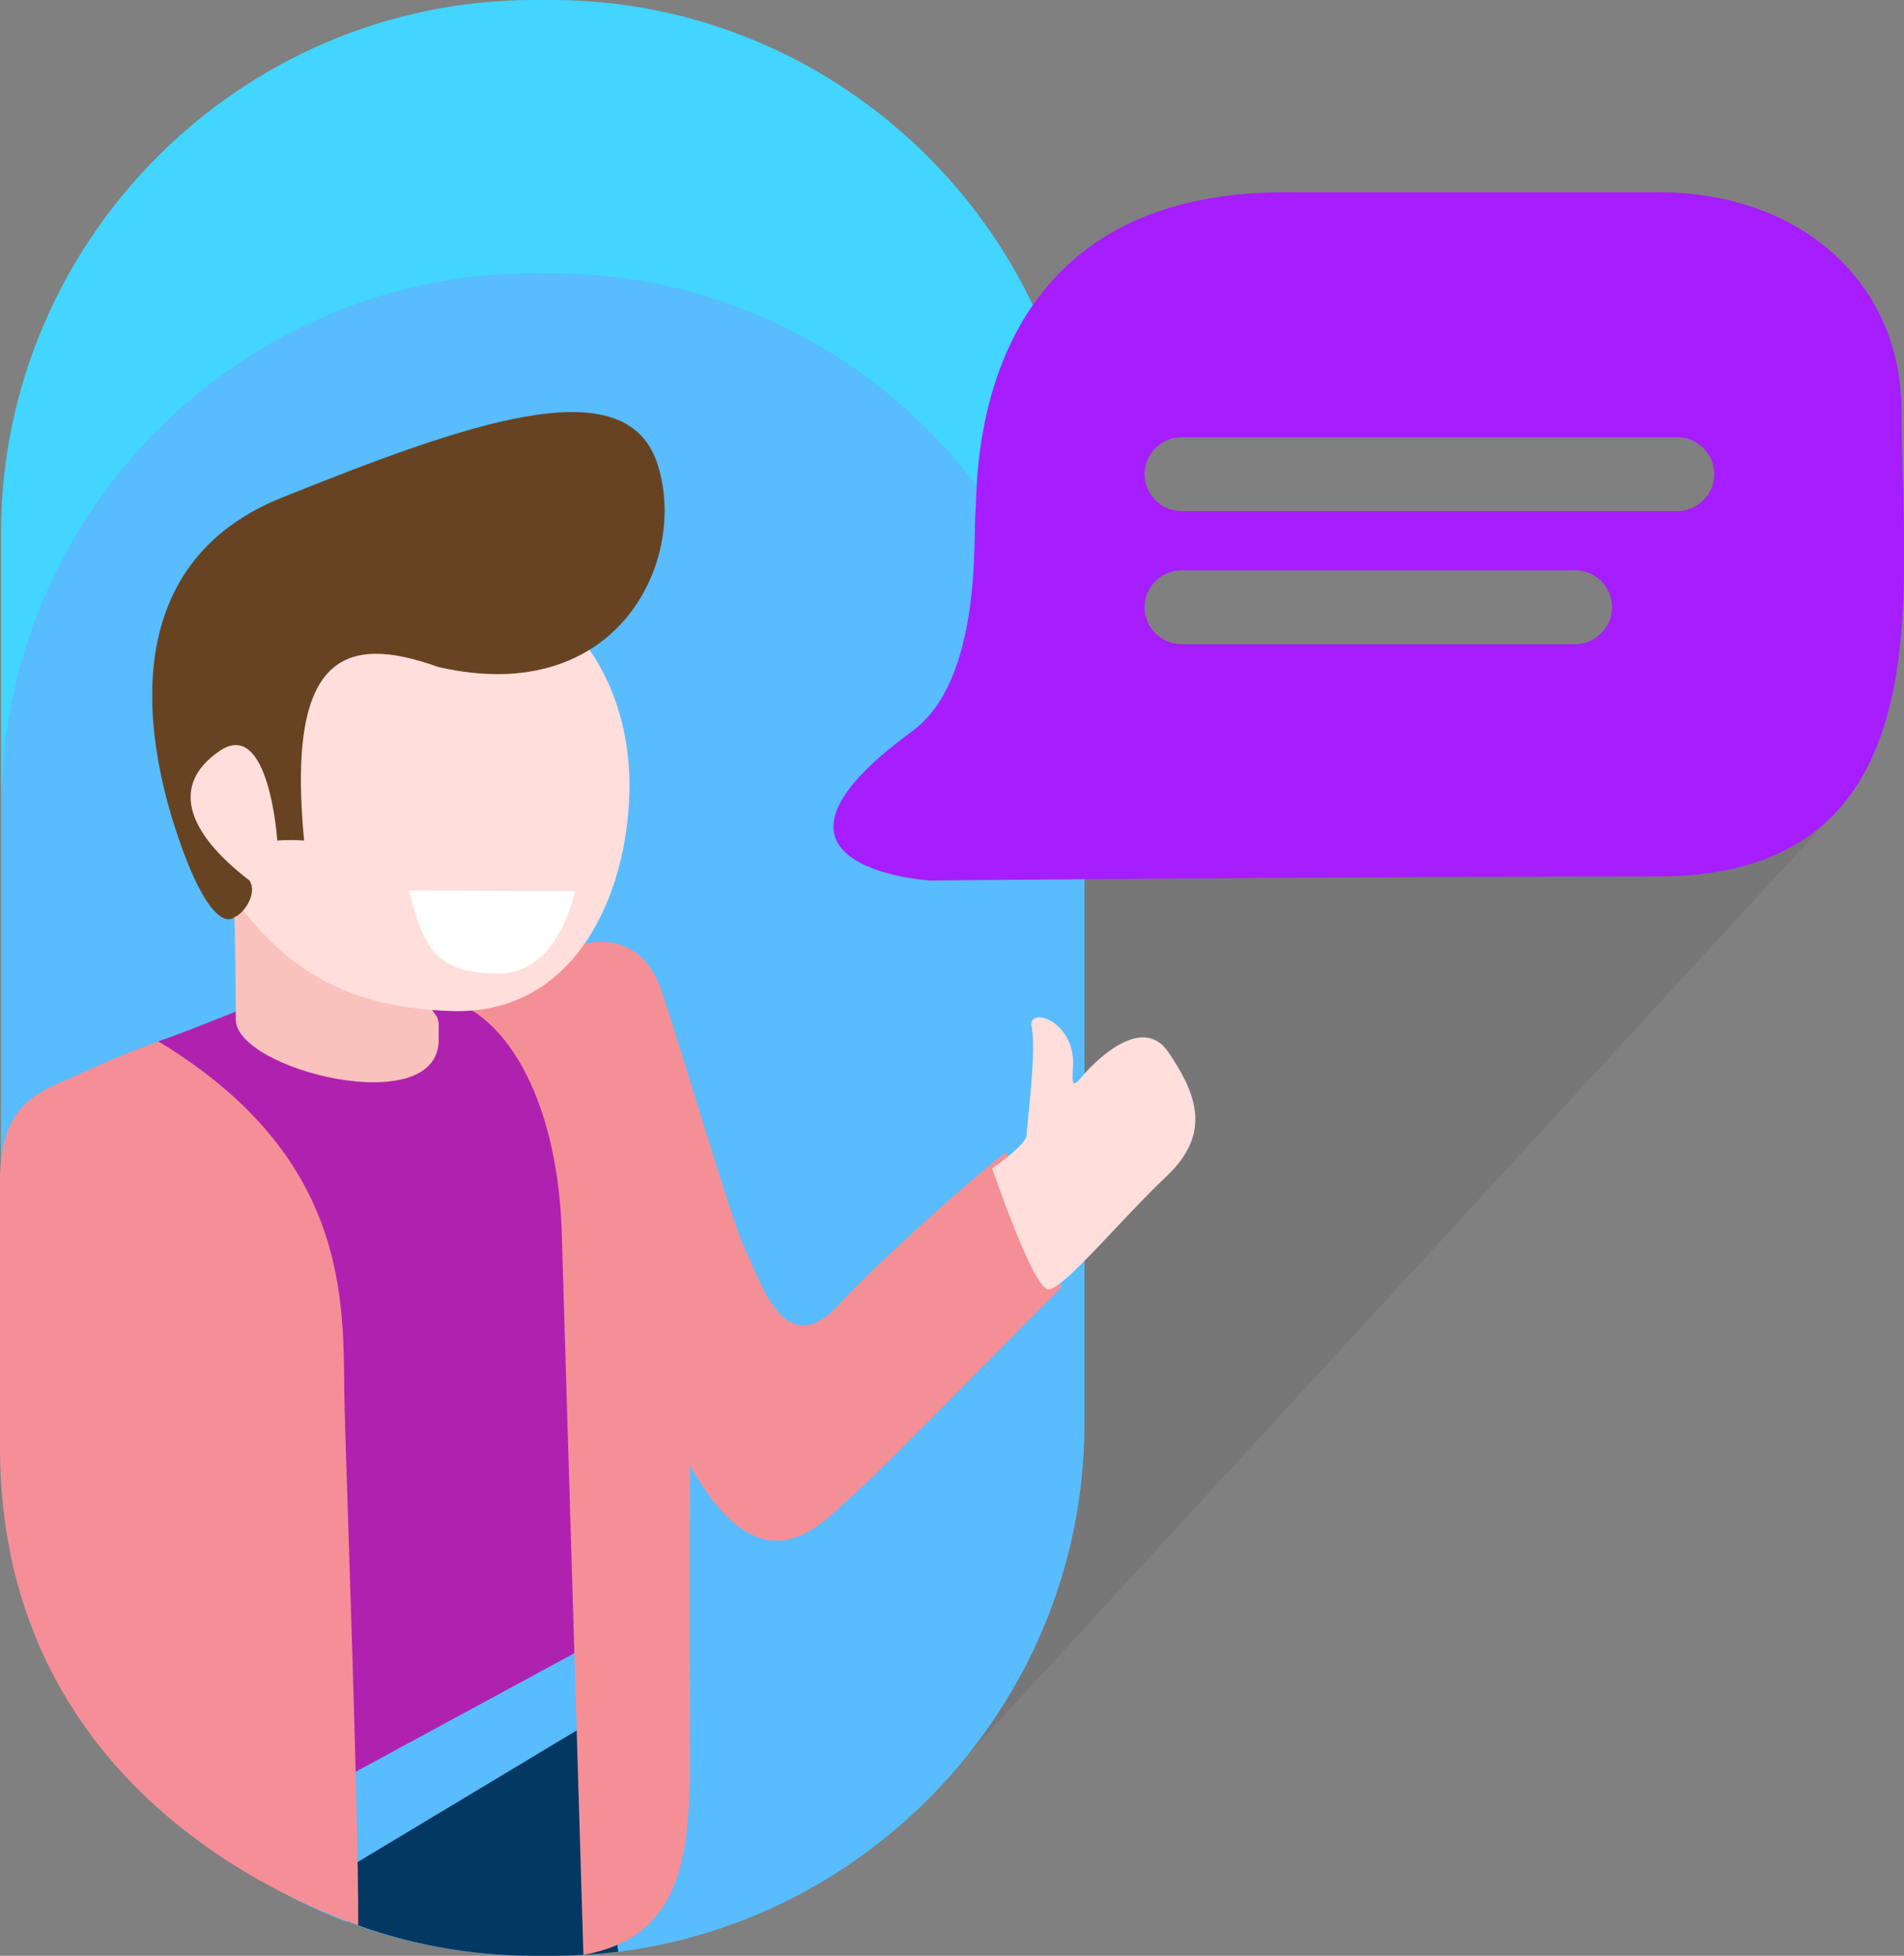 <?xml version="1.0" encoding="utf-8"?>
<!-- Generator: Adobe Illustrator 20.0.0, SVG Export Plug-In . SVG Version: 6.00 Build 0)  -->
<svg version="1.1" id="Layer_1" xmlns="http://www.w3.org/2000/svg" xmlns:xlink="http://www.w3.org/1999/xlink" x="0px" y="0px"
	 viewBox="0 0 376.3 386.5" style="enable-background:new 0 0 376.3 386.5;" xml:space="preserve">
<rect x="0" y="0" width="376.3" height="386.5" fill="#808080" stroke="none"/>
<style type="text/css">
	.st0{opacity:7.000000e-02;}
	.st1{fill:#42D5FF;}
	.st2{fill:#58BCFF;}
	.st3{fill:#033863;}
	.st4{fill:#AF22AF;}
	.st5{fill:#FAC2BC;}
	.st6{fill:#F68E98;}
	.st7{fill:#A61DFF;}
	.st8{fill:#F58F96;}
	.st9{fill:#FFDEDC;}
	.st10{fill:#684321;}
	.st11{fill:#FFFFFF;}
</style>
<g>
	<g>
		<polygon class="st0" points="364.8,158.2 182.8,356 154.3,220 215.3,154.5 		"/>
		<path class="st1" d="M109,386.5h-3.5c-57.9,0-105.3-47.4-105.3-105.3v-176C0.3,47.4,47.6,0,105.5,0h3.5
			c57.9,0,105.3,47.4,105.3,105.3v176C214.3,339.1,166.9,386.5,109,386.5z"/>
		<g>
			<path class="st2" d="M109,54h-3.5C47.6,54,0.3,101.4,0.3,159.3v122c0,44.9,28.5,83.4,68.3,98.5c-1-4.7-1.8-9.4-1.8-9.4l49-29.6
				l6.3,44.9c51.8-6.5,92.2-51,92.2-104.4v-122C214.3,101.4,166.9,54,109,54z"/>
			<path class="st3" d="M66.8,370.3c0,0,0.8,4.8,1.8,9.4c11.5,4.4,24,6.8,37,6.8h3.5c4.4,0,8.8-0.3,13.1-0.8l-6.3-44.9L66.8,370.3z"
				/>
		</g>
		<path class="st4" d="M50.6,198.3c0,0-15.8,6.4-19.4,7.5c6.2,5.1,24,74.8,24,74.8l5,73.5l7-2.3l51.3-27.8l-4-108.5l-20-19
			C94.5,196.5,58.5,194.1,50.6,198.3z"/>
		<path class="st5" d="M46.3,179.4c0,0,0.3,12.2,0.3,22.1s40.1,20,40.1,4c0-5.6,0.4-3.1-3.5-9.1C78.5,189.4,55.2,178.3,46.3,179.4z"
			/>
		<path class="st6" d="M0,235.8V286c0,70.2,63.1,91.5,70.8,94.5c0-24.7-2.2-84.2-2.7-102.4c-0.5-18.2,2.8-48.4-36.8-72.3
			c-10.3,3.7-13.6,5.7-19.6,8.2C3.6,217.4-0.4,222.3,0,235.8z"/>
		<path class="st7" d="M327.8,38c0,0-11,0-74,0s-60.5,58-61,63s1.4,33.3-12.5,43.5c-37,27,3.5,29.5,3.5,29.5s86.2-0.8,143.7-0.8
			s48.3-56.5,48.3-92C375.8,55.8,355.8,38,327.8,38z M311.3,127.3h-77.8c-4,0-7.3-3.3-7.3-7.3s3.3-7.3,7.3-7.3h77.8
			c4,0,7.3,3.3,7.3,7.3S315.3,127.3,311.3,127.3z M331.5,101h-98c-4,0-7.3-3.3-7.3-7.3s3.3-7.3,7.3-7.3h98c4,0,7.3,3.3,7.3,7.3
			S335.5,101,331.5,101z"/>
		<path class="st8" d="M109.3,188.7c0,0,16-9.2,21.5,7.3s13.8,45.5,16.6,51.2c2.8,5.7,7.6,22.3,18.3,10.7
			c10.8-11.6,32.5-30.2,33.3-30.2c0.6,4.3,7.3,22.3,10.9,26.6c-10.3,10.2-37.3,37.9-42.1,41.9s-16.9,19.6-31.4-6.6
			c-0.1,14.8,0,61.9,0,61.9c-0.6,14-1.1,31.3-21.1,34.8L111,242.8c-0.8-21.3-8-37.3-18-43.3C107,192.8,109.3,188.7,109.3,188.7z"/>
		<path class="st9" d="M113.6,124.8c0,0,11.2,10.8,10.8,31.5s-10.8,44.2-35,43.5c-24.2-0.7-35.5-11-45.3-25.3s-15.3-35.2-0.7-42.7
			C58.1,124.3,112.3,116.7,113.6,124.8z"/>
		<path class="st10" d="M46.4,181.2c0,0-3.7,4.1-9.9-12.2s-16.9-56.2,19.3-70.7s67.5-25.8,74-7s-7.3,48.8-43.2,40.5
			c-18.7-6.7-30-2.2-26.5,34.3c-3.2-0.2-5.3,0-5.3,0s-1.6-24.4-11.4-17.7s-6.5,16.1,5.9,25.6C51,176.6,48.1,180.6,46.4,181.2z"/>
		<path class="st11" d="M80.8,176l32.8,0.1c0,0-3,16.5-15.3,16.3S83.8,187.4,80.8,176z"/>
	</g>
	<path class="st9" d="M196.1,230.9c0,0,6.8-4.7,6.8-6.6s2.1-17.3,0.9-21.8c0-3.5,8.2-0.6,8.3,7.4c-0.2,4-0.4,5.4,1.6,3
		c2-2.4,11.8-12.9,17.2-5c5.4,8,8.8,15.9-0.3,24.5c-9.1,8.6-20.4,22.4-23.4,22.4C204.2,254.8,196.1,230.9,196.1,230.9z"/>
</g>
</svg>
